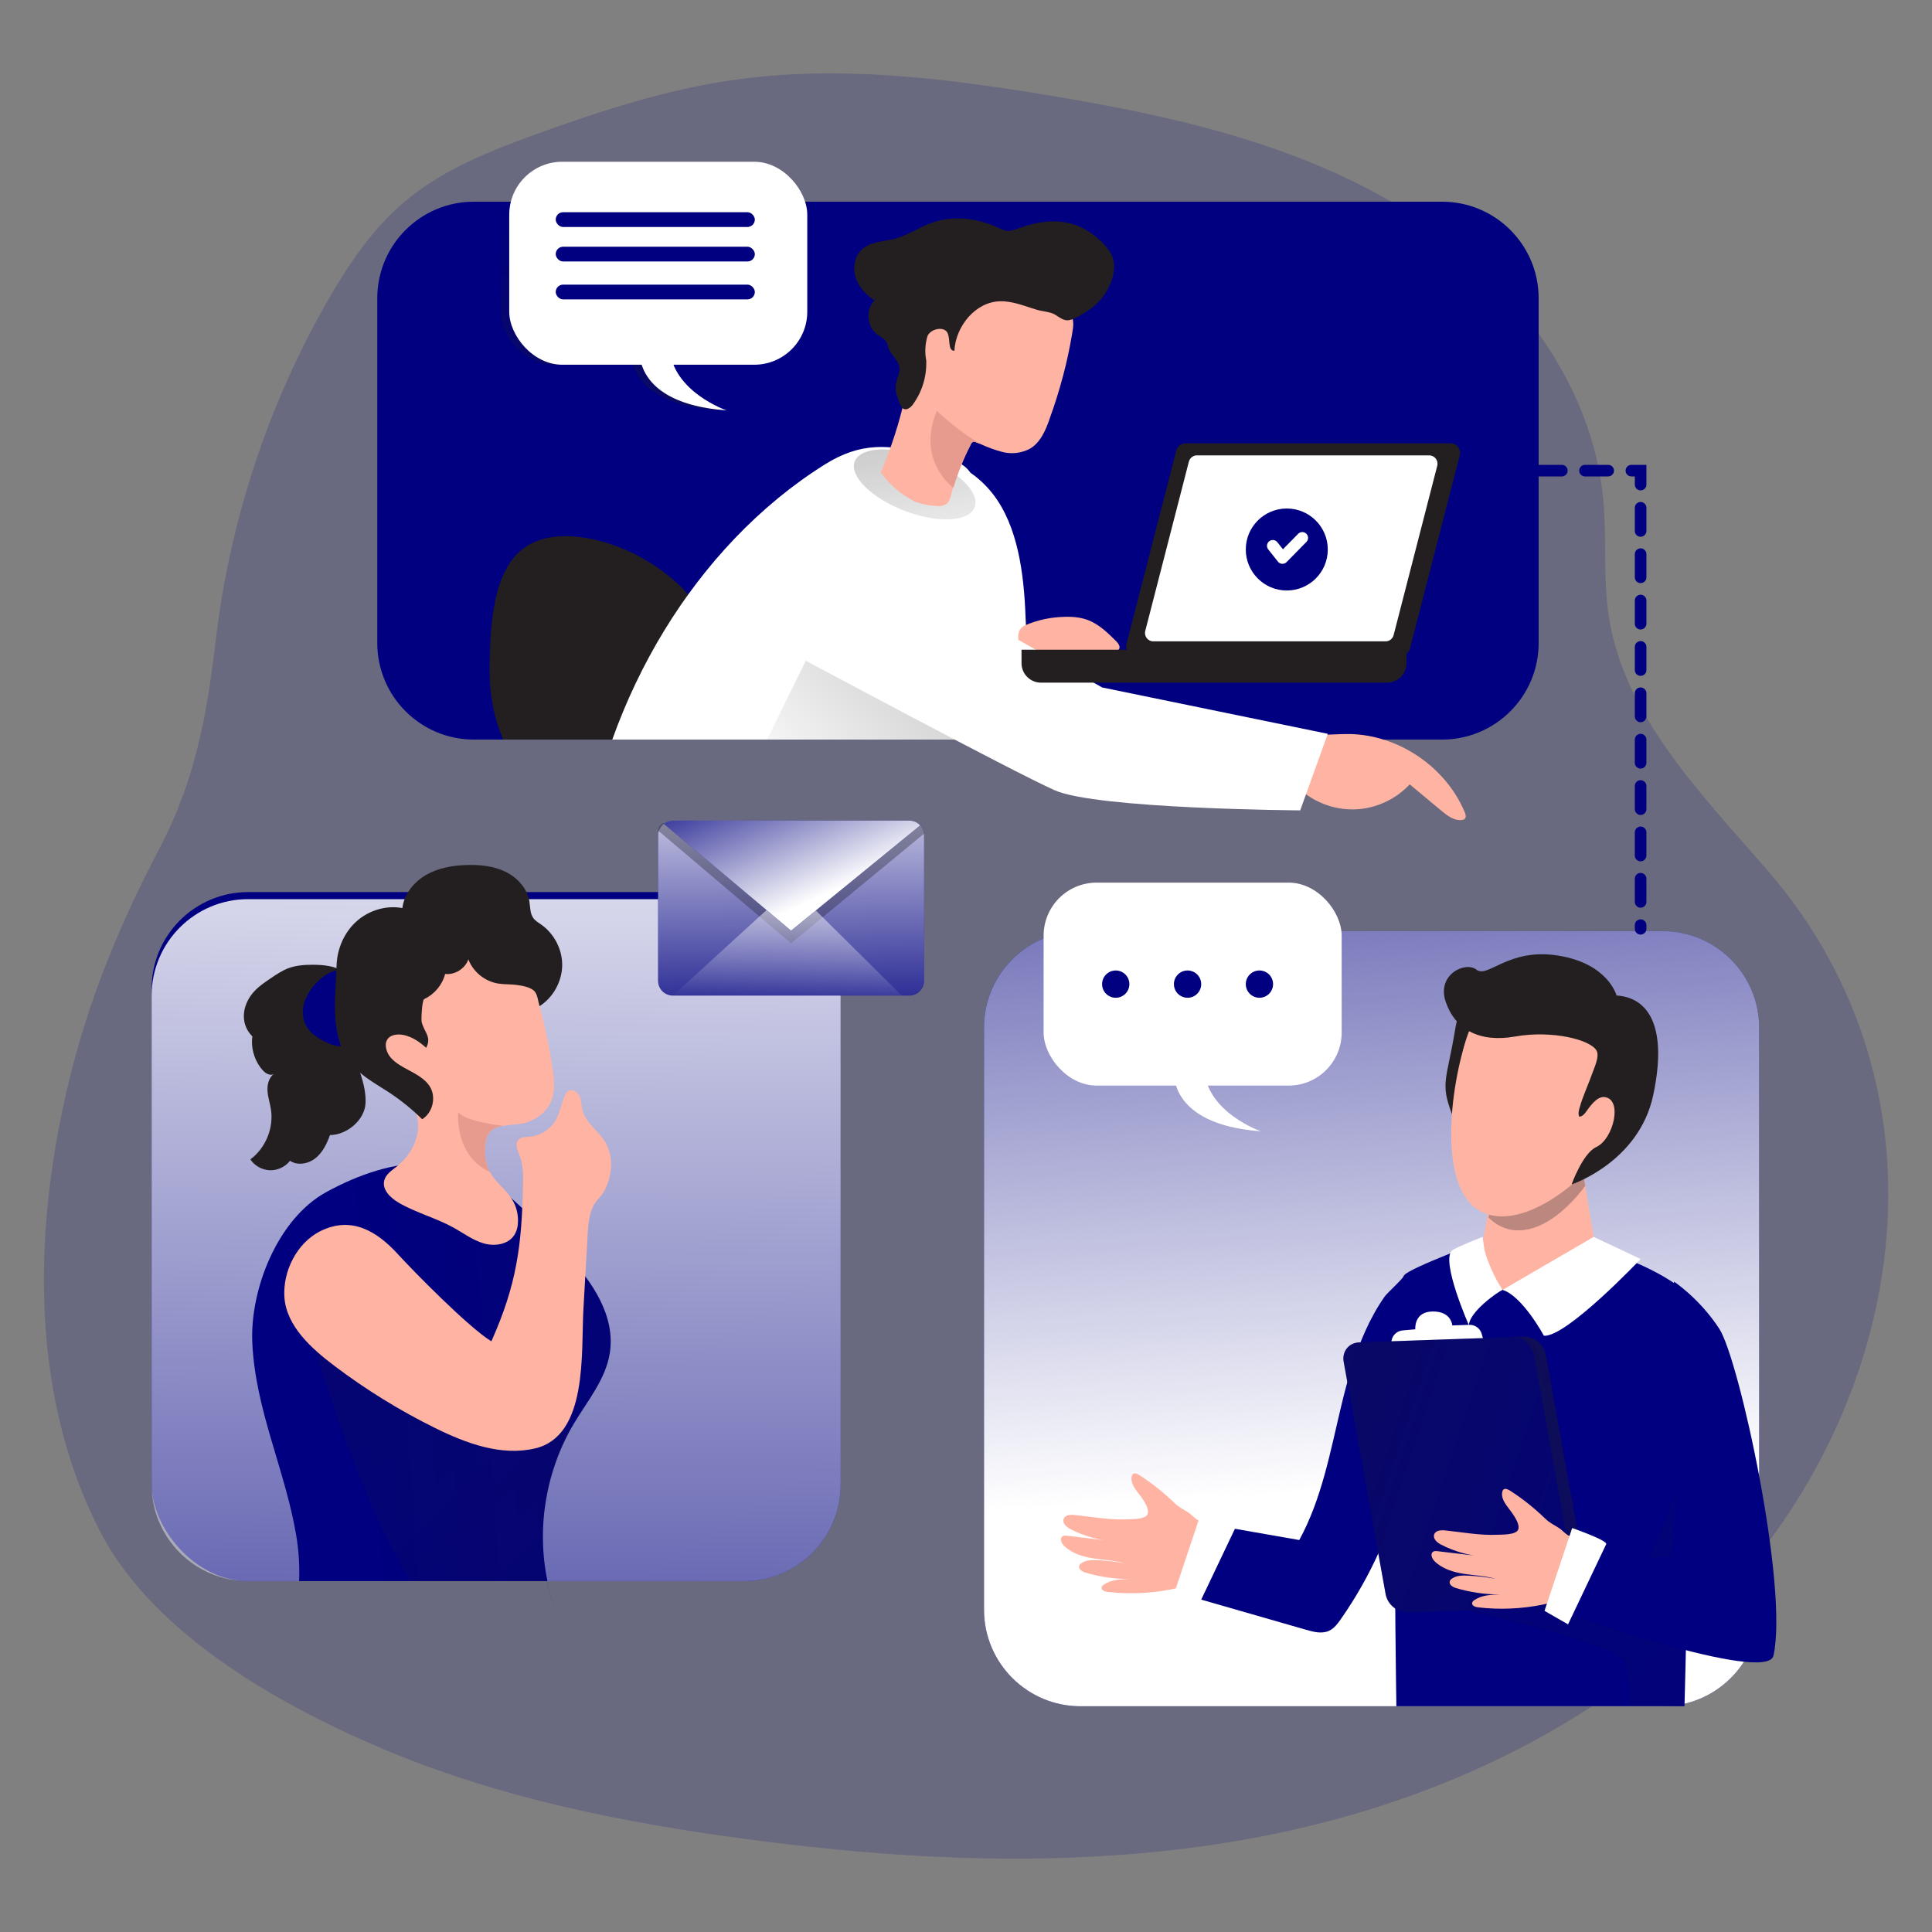 <svg transform="scale(1)" id="_0655_Remote_Team_1" xmlns="http://www.w3.org/2000/svg" xmlns:xlink="http://www.w3.org/1999/xlink" viewBox="0 0 500 500" class="show_show__wrapper__graphic__5Waiy "><rect x="0" y="0" width="500" height="500" fill="#808080" stroke="none"/><title>React</title><defs><style>.cls-1{fill:url(#linear-gradient);}.cls-1,.cls-2,.cls-3,.cls-4,.cls-5,.cls-6,.cls-7,.cls-8,.cls-9,.cls-10,.cls-11,.cls-12,.cls-13,.cls-14,.cls-15,.cls-16,.cls-17,.cls-18,.cls-19,.cls-20,.cls-21,.cls-22,.cls-23{stroke-width:0px;}.cls-2{isolation:isolate;opacity:.18;}.cls-2,.cls-22{fill:#000080;}.cls-3{fill:url(#linear-gradient-11);}.cls-4{fill:url(#linear-gradient-12);}.cls-5{fill:url(#linear-gradient-13);}.cls-6{fill:url(#linear-gradient-16);}.cls-7{fill:url(#linear-gradient-15);}.cls-8{fill:url(#linear-gradient-14);}.cls-9{fill:url(#linear-gradient-4);}.cls-10{fill:url(#linear-gradient-2);}.cls-11{fill:url(#linear-gradient-3);}.cls-12{fill:url(#linear-gradient-8);}.cls-13{fill:url(#linear-gradient-9);}.cls-14{fill:url(#linear-gradient-7);}.cls-15{fill:url(#linear-gradient-5);}.cls-16{fill:url(#linear-gradient-6);}.cls-17{fill:#231f20;}.cls-18{fill:#bb877e;}.cls-19{fill:#fff;}.cls-20{fill:#ffb4a3;}.cls-21{fill:#e79a8e;}.cls-23{fill:url(#linear-gradient-10);opacity:.32;}</style><linearGradient id="linear-gradient" x1="357.44" y1="385.39" x2="341.53" y2="101.58" gradientUnits="userSpaceOnUse"><stop offset="0" stop-color="#fff"></stop><stop offset="1" stop-color="#fff" stop-opacity="0"></stop></linearGradient><linearGradient id="linear-gradient-2" x1="130.44" y1="167.04" x2="124.92" y2="583.6" xlink:href="#linear-gradient"></linearGradient><linearGradient id="linear-gradient-3" x1="1989.99" y1="1422.37" x2="1991.41" y2="1504.4" gradientTransform="translate(-1786.02 -1231.23)" xlink:href="#linear-gradient"></linearGradient><linearGradient id="linear-gradient-4" x1="1988.26" y1="1385.71" x2="1997.26" y2="1604.81" gradientTransform="translate(-1786.02 -1231.23)" gradientUnits="userSpaceOnUse"><stop offset="0" stop-color="#000"></stop><stop offset=".08" stop-color="#000" stop-opacity=".69"></stop><stop offset=".21" stop-color="#000" stop-opacity=".32"></stop><stop offset="1" stop-color="#000" stop-opacity="0"></stop></linearGradient><linearGradient id="linear-gradient-5" x1="1991.82" y1="1443.27" x2="1989.7" y2="1490.65" gradientTransform="translate(-1786.02 -1231.23)" xlink:href="#linear-gradient"></linearGradient><linearGradient id="linear-gradient-6" x1="1999.16" y1="1462.96" x2="1980.72" y2="1421.63" gradientTransform="translate(-1786.02 -1231.23)" xlink:href="#linear-gradient"></linearGradient><linearGradient id="linear-gradient-7" x1="357.41" y1="343.25" x2="94.52" y2="361.76" gradientUnits="userSpaceOnUse"><stop offset="0" stop-color="#231f20"></stop><stop offset=".08" stop-color="#231f20" stop-opacity=".69"></stop><stop offset=".21" stop-color="#231f20" stop-opacity=".32"></stop><stop offset="1" stop-color="#231f20" stop-opacity="0"></stop></linearGradient><linearGradient id="linear-gradient-8" x1="-246.55" y1="12.33" x2="262.81" y2="527.1" xlink:href="#linear-gradient-7"></linearGradient><linearGradient id="linear-gradient-9" x1="141.25" y1="415.51" x2="146.54" y2="420.86" xlink:href="#linear-gradient-7"></linearGradient><linearGradient id="linear-gradient-10" x1="310.74" y1="347.22" x2="640.67" y2="521.1" xlink:href="#linear-gradient-7"></linearGradient><linearGradient id="linear-gradient-11" x1="429.57" y1="309.84" x2="239.9" y2="380.54" gradientTransform="translate(700.62 24.65) rotate(178.02) scale(1 -1)" xlink:href="#linear-gradient-7"></linearGradient><linearGradient id="linear-gradient-12" x1="279.07" y1="319.6" x2="428.44" y2="398.32" gradientTransform="translate(711.95 27.62) rotate(178.02) scale(.99 -.99)" xlink:href="#linear-gradient-7"></linearGradient><linearGradient id="linear-gradient-13" x1="167.25" y1="118.5" x2="168.37" y2="54.13" xlink:href="#linear-gradient-7"></linearGradient><linearGradient id="linear-gradient-14" x1="174.19" y1="118.62" x2="175.31" y2="54.25" xlink:href="#linear-gradient-7"></linearGradient><linearGradient id="linear-gradient-15" x1="276.17" y1="135.22" x2="199.98" y2="209.74" xlink:href="#linear-gradient-7"></linearGradient><linearGradient id="linear-gradient-16" x1="225.39" y1="84.68" x2="265.32" y2="145.64" gradientTransform="translate(357.98 -123.99) rotate(90)" xlink:href="#linear-gradient-7"></linearGradient></defs><path class="cls-2" id="background" d="M463.56,390.61c-5.66,8.75-12.06,16.87-19.01,24.1-31.09,32.39-73.87,52.01-117.94,60.54-44.08,8.53-89.6,6.6-134.09.62-31.42-4.22-62.8-10.51-92.06-22.69-26.98-11.24-60.57-29.86-74.48-56.71-19.09-36.83-17.3-81.73-7.06-120.86,5.08-19.4,12.74-37.77,22.08-55.48,9.56-18.13,12.47-34.57,14.89-54.86,3.66-30.7,13.56-60.65,28.93-87.47,5.34-9.32,11.44-18.38,19.6-25.35,10.03-8.56,22.58-13.48,34.99-17.95,16.37-5.9,33.02-11.29,50.24-13.78,26.91-3.89,54.33-.57,81.16,3.86,31.68,5.23,63.79,12.27,91.3,28.84,27.51,16.57,50.02,44.3,52.85,76.29.86,9.8-.1,19.72,1.34,29.45,3.88,26.17,24.06,46.34,41.34,66.36,41.17,47.71,39.55,113.21,5.95,165.09Z"></path><g id="box_3"><path class="cls-22" d="M455.27,265.96v150.63c0,13.8-11.19,24.99-24.99,24.99h-150.64c-13.8,0-24.98-11.19-24.98-24.99v-150.63c0-13.8,11.18-24.99,24.98-24.99h150.64c13.8,0,24.99,11.19,24.99,24.99Z"></path><path class="cls-1" d="M455.27,265.96v150.63c0,13.8-11.19,24.99-24.99,24.99h-150.64c-13.8,0-24.98-11.19-24.98-24.99v-150.63c0-13.8,11.18-24.99,24.98-24.99h150.64c13.8,0,24.99,11.19,24.99,24.99Z"></path></g><g id="box_2"><rect class="cls-22" x="39.24" y="230.87" width="178.32" height="178.32" rx="24.99" ry="24.99"></rect><path class="cls-10" d="M217.56,257.69v126.51c0,13.8-11.19,24.99-24.99,24.99H64.22c-13.8,0-24.98-11.19-24.98-24.99v-126.51c0-13.81,11.18-24.99,24.98-24.99h128.35c13.8,0,24.99,11.18,24.99,24.99Z"></path></g><path class="cls-22" id="box_1" d="M398.2,77.18v89.23c0,13.8-11.19,24.99-24.99,24.99H122.63c-13.8,0-24.99-11.19-24.99-24.99v-89.23c0-13.8,11.19-24.98,24.99-24.98h250.58c13.8,0,24.99,11.18,24.99,24.98Z"></path><g id="messages"><path class="cls-22" d="M239.16,216.2v37.63c0,2.11-1.71,3.83-3.83,3.83h-61.19c-2.11,0-3.83-1.71-3.83-3.83v-37.63c0-1.23.57-2.32,1.47-3.02.65-.51,1.46-.81,2.36-.81h61.19c1.11,0,2.12.48,2.82,1.24.63.68,1.01,1.59,1.01,2.59Z"></path><path class="cls-11" d="M239.16,216.2v37.63c0,2.11-1.71,3.83-3.83,3.83h-61.19c-2.11,0-3.83-1.71-3.83-3.83v-37.63c0-1.23.57-2.32,1.47-3.02.65-.51,1.46-.81,2.36-.81h61.19c1.11,0,2.12.48,2.82,1.24.63.68,1.01,1.59,1.01,2.59Z"></path><path class="cls-9" d="M239.13,215.76l-34.4,28.36-34.38-29.15c0-.83.76-1.95,1.65-1.95l65.29.16c.85,0,1.86,1.47,1.84,2.57Z"></path><polygon class="cls-15" points="204.96 229.5 174.14 257.67 233.39 257.67 204.96 229.5"></polygon><path class="cls-22" d="M238.14,213.61l-33.41,27.25-32.95-27.67c.65-.51,1.46-.81,2.36-.81h61.19c1.11,0,2.12.48,2.82,1.24Z"></path><path class="cls-16" d="M238.14,213.61l-33.41,27.25-32.95-27.67c.65-.51,1.46-.81,2.36-.81h61.19c1.11,0,2.12.48,2.82,1.24Z"></path></g><g id="line"><path class="cls-22" d="M424.59,241.87c-.83,0-1.5-.67-1.5-1.5v-.95c0-.83.67-1.5,1.5-1.5s1.5.67,1.5,1.5v.95c0,.83-.67,1.5-1.5,1.5ZM424.59,234.91c-.83,0-1.5-.67-1.5-1.5v-6c0-.83.67-1.5,1.5-1.5s1.5.67,1.5,1.5v6c0,.83-.67,1.5-1.5,1.5ZM424.59,222.91c-.83,0-1.5-.67-1.5-1.5v-6c0-.83.67-1.5,1.5-1.5s1.5.67,1.5,1.5v6c0,.83-.67,1.5-1.5,1.5ZM424.59,210.91c-.83,0-1.5-.67-1.5-1.5v-6c0-.83.67-1.5,1.5-1.5s1.5.67,1.5,1.5v6c0,.83-.67,1.5-1.5,1.5ZM424.59,198.91c-.83,0-1.5-.67-1.5-1.5v-6c0-.83.67-1.5,1.5-1.5s1.5.67,1.5,1.5v6c0,.83-.67,1.5-1.5,1.5ZM424.59,186.91c-.83,0-1.5-.67-1.5-1.5v-6c0-.83.67-1.5,1.5-1.5s1.5.67,1.5,1.5v6c0,.83-.67,1.5-1.5,1.5ZM424.59,174.91c-.83,0-1.5-.67-1.5-1.5v-6c0-.83.67-1.5,1.5-1.5s1.5.67,1.5,1.5v6c0,.83-.67,1.5-1.5,1.5ZM424.59,162.91c-.83,0-1.5-.67-1.5-1.5v-6c0-.83.67-1.5,1.5-1.5s1.5.67,1.5,1.5v6c0,.83-.67,1.5-1.5,1.5ZM424.59,150.91c-.83,0-1.5-.67-1.5-1.5v-6c0-.83.67-1.5,1.5-1.5s1.5.67,1.5,1.5v6c0,.83-.67,1.5-1.5,1.5ZM424.59,138.91c-.83,0-1.5-.67-1.5-1.5v-6c0-.83.67-1.5,1.5-1.5s1.5.67,1.5,1.5v6c0,.83-.67,1.5-1.5,1.5ZM424.59,126.91c-.83,0-1.5-.67-1.5-1.5v-2.11h-.89c-.83,0-1.5-.67-1.5-1.5s.67-1.5,1.5-1.5h3.89v5.11c0,.83-.67,1.5-1.5,1.5ZM416.2,123.3h-6c-.83,0-1.5-.67-1.5-1.5s.67-1.5,1.5-1.5h6c.83,0,1.5.67,1.5,1.5s-.67,1.5-1.5,1.5ZM404.2,123.3h-6c-.83,0-1.5-.67-1.5-1.5s.67-1.5,1.5-1.5h6c.83,0,1.5.67,1.5,1.5s-.67,1.5-1.5,1.5Z"></path></g><g id="character_3"><path class="cls-17" d="M88.73,251.32c-2.29-1.37-5.07-1.63-7.75-1.64-2.1,0-4.24.13-6.22.85-1.7.62-3.22,1.65-4.72,2.66-1.95,1.32-3.95,2.69-5.26,4.65-2.22,3.31-2.41,7.42.53,10.38-.42,3.11.58,6.38,2.66,8.73.74.84,1.97,1.59,2.9.98-1.3.97-1.74,2.76-1.64,4.39.1,1.62.64,3.19.89,4.8.75,4.84-1.39,10.02-5.33,12.93,1.11,1.66,3.04,2.74,5.04,2.81,2,.07,4-.87,5.22-2.45,1.97,1.33,4.77.8,6.62-.69,1.85-1.49,2.92-3.73,3.73-5.97,4.26.01,8.99-3.8,9.2-8.25.23-4.99-2.26-9.88-3.74-14.53-1.13-3.54-1.52-7.51.11-10.95,1.59-3.37,1.47-6.48-2.22-8.68Z"></path><path class="cls-22" d="M79.14,258.37c-1.01,2.37-1.06,5.24.29,7.44,1.04,1.69,2.78,2.82,4.55,3.72,1.6.81,3.4,1.49,5.15,1.13,6.73-1.39,6.83-12.14,3.91-16.79-4.08-6.48-11.66-.75-13.89,4.5Z"></path><path class="cls-22" d="M157.82,350.15c-1.08,6.85-5.82,12.43-9.37,18.39-7.19,12.08-9.65,26.88-6.77,40.65h-64.27c.16-3.96-.09-7.93-.75-11.84-2.87-17.02-10.53-32.26-11.36-49.77-.66-13.85,6.56-32.18,19.09-39.04,8.29-4.54,17.54-7.82,26.99-7.5,15.75.53,25.17,13.12,35.22,23.58,6.68,6.95,12.72,16,11.22,25.53Z"></path><path class="cls-14" d="M157.82,350.15c-1.08,6.85-5.82,12.43-9.37,18.39-7.19,12.08-9.65,26.88-6.77,40.65.07.39.16.77.25,1.16.6,2.6,1.39,5.17,2.45,7.63-1.02-2.23-2.46-5.71-3.08-8.79h-63.89c.16-3.96-.09-7.93-.75-11.84-2.87-17.02-10.53-32.26-11.36-49.77-.66-13.85,6.56-32.18,19.09-39.04,8.29-4.54,17.54-7.82,26.99-7.5,15.75.53,25.17,13.12,35.22,23.58,6.68,6.95,12.72,16,11.22,25.53Z"></path><path class="cls-12" d="M141.3,409.19h-35.03c-13.11-20.39-24.37-59.05-24.73-59.83,1.01.75,67.95,16.76,65.72,21.29-10.42,21.17-6.21,37.31-5.96,38.54Z"></path><path class="cls-13" d="M145.19,419.71c-.11-.22-.25-.51-.4-.84.12.29.25.57.4.84Z"></path><path class="cls-20" d="M103.22,311.29c4.53,2.61,9.7,3.94,14.27,6.48,2.52,1.42,4.89,3.19,7.66,4.01,2.77.81,6.2.35,7.85-2,.76-1.1,1.05-2.44,1.06-3.76.03-1.95-.48-3.91-1.51-5.57-1.6-2.62-4.29-4.44-5.78-7.13-1.37-2.48-1.54-5.5-.98-8.28.49-2.5,2.24-3.3,4.33-3.67,1.8-.33,3.83-.3,5.53-.72,2.54-.61,4.75-2.14,6.26-4.26,1.91-2.81,1.62-6.67,1.04-10.1-.64-4.31-1.5-8.66-2.52-12.81-.9-3.71-2.01-7.4-3.23-11.02-.82-2.32-1.34-4.13-3.65-5.3-6.25-2.78-13.18-3.71-19.96-2.7-5.11.66-10.45,2.65-13.34,6.92-1.91,3.26-2.8,7.03-2.51,10.8.42,5.52,1.31,9.61,3.78,14.5,2.25,4.48,6.17,8.48,6.65,13.65.42,4.4-1.98,8.76-5.43,11.51-1.32,1.04-2.88,2.03-3.29,3.65-.63,2.41,1.63,4.56,3.78,5.79Z"></path><path class="cls-17" d="M130.25,254.69c1.11.07,2.23.06,3.33.2,1.4.17,3.91.57,4.85,1.76.71.9.88,2.68,1.2,3.75,3.49-2.23,5.76-6.27,5.86-10.42s-2-8.28-5.39-10.67c-.73-.51-1.53-.97-2.06-1.69-.9-1.22-.79-2.88-1.04-4.38-.56-3.35-3.12-6.13-6.17-7.62-3.05-1.49-6.53-1.85-9.93-1.76-3.66.1-7.4.73-10.58,2.54-3.18,1.82-5.75,4.97-6.19,8.61-4.19-.79-8.68.58-11.86,3.43s-5.01,7.07-5.16,11.33c-.29,8.52-2,18.92,4.12,25.95,2.58,2.96,6.15,4.83,9.44,6.99,3.08,2.03,5.96,4.36,8.59,6.95,2.69-1.66,3.66-5.59,2.07-8.32-2.59-4.42-10.03-4.85-11.35-9.79-.21-.79-.22-1.67.17-2.38.82-1.49,2.92-1.66,4.57-1.25,2.18.54,3.93,1.78,5.56,3.25,1.58-2.81-.69-4.27-1.17-6.8-.11-.58.08-5.53.69-5.82,2.64-1.22,4.68-3.68,5.4-6.49,2.54.29,5.17-1.36,6.01-3.78,1.21,3.19,4.18,5.64,7.54,6.23.49.09.98.13,1.48.17Z"></path><path class="cls-20" d="M103.04,324.65c3.66,4.02,18.28,18.95,24.13,22.48,6.53-14.64,7.87-24.65,8.18-40.51.05-2.54.09-5.16-.85-7.52-.53-1.32-1.32-2.9-.43-4.01.69-.86,1.98-.83,3.08-.93,2.72-.25,5.29-1.88,6.66-4.24,1.15-1.98,1.47-4.34,2.39-6.43.17-.39.37-.79.71-1.05.99-.78,2.53.07,3.06,1.21.53,1.14.47,2.47.78,3.69.83,3.29,4.11,5.3,5.87,8.2,1.37,2.26,1.78,5.03,1.41,7.64-.23,1.66-.77,3.27-1.49,4.78-.67,1.4-1.71,2.12-2.53,3.35-1.85,2.79-1.85,6.99-2.04,10.2-.33,5.8-.66,11.61-.99,17.41-.62,11.02,1.24,32.66-12.47,35.92-8.74,2.08-17.81-1.28-25.86-5.25-9.19-4.53-17.95-9.94-26.12-16.12-5.74-4.34-12.45-10.21-12.93-17.82-.42-6.68,3.24-13.94,9.22-16.99,8.2-4.1,14.8.05,20.21,5.98Z"></path><path class="cls-21" d="M126.78,303.31c-1.37-2.48-1.54-5.5-.98-8.28.49-2.5,2.24-3.3,4.33-3.67v-.02s-9.58-.98-11.55-3.53c0,0-1.12,11.23,8.21,15.5Z"></path></g><g id="character_2"><g id="character_1"><path class="cls-22" d="M435.94,441.58h-74.56c-.15-9.68-1.59-107.38,2.06-111.6,1.72-1.98,20.54-8.92,20.54-8.92,0,0,8.22,12.34,28.95,2.06,0,0,12.54,3.25,21.49,9.77,4.64,3.38,1.52,108.69,1.52,108.69Z"></path><path class="cls-23" d="M435.94,441.58h-14.05c-.06-3.9-.35-8.63-1.29-11.33-1.81-5.18-45.03-14.34-45.03-14.34l9.37-4.86s28.75,2.14,36.56-2.28c7.81-4.41,14.65-31.25,14.65-31.25l-1.11,25.33.9,38.73Z"></path><path class="cls-22" d="M363.44,330c0,.61-4.46,4.65-5.06,5.5-1.98,2.82-3.64,5.85-5.05,8.99-2.79,6.18-4.63,12.75-6.21,19.33-2.84,11.84-5.03,24.06-10.87,34.74-7.29-1.28-14.59-2.56-21.88-3.83-1.48,6.32-3.39,12.54-5.72,18.61,9.79,2.82,19.59,5.63,29.38,8.45,1.95.56,4.1,1.11,5.94.25,1.29-.6,2.19-1.8,3.01-2.97,7.87-11.24,13.55-24.01,16.63-37.39,1.52-6.62.19-11.74-.17-18.18-.22-4.01,0-8.1,0-12.12,0-7.12,0-14.25,0-21.37Z"></path><path class="cls-20" d="M310.35,393.55c-.96-.34-1.9-1.53-2.77-2.09-1.29-.83-2.39-1.3-3.53-2.4-2.85-2.75-5.91-5.22-9.23-7.33-.51-.32-1.2-.62-1.64-.22-.2.18-.29.47-.33.74-.28,1.95,1.34,3.55,2.47,5.15.68.97,2.27,3.21,1.65,4.52-.64,1.34-4.13,1.22-5.44,1.28-4.51.19-8.99-.67-13.46-1.13-1.08-.11-2.48,0-2.82,1.08-.35,1.11.79,2.08,1.79,2.59,3.49,1.8,7.32,2.88,11.21,3.15-4.03-.48-8.05-.96-12.08-1.44-.43-.05-.9-.09-1.25.18-.73.56-.2,1.79.46,2.43,2.01,1.96,4.8,2.8,7.53,3.24,2.73.43,5.51.52,8.17,1.28-2.34-.43-4.7-.7-7.07-.81-1.41-.07-2.93-.05-4.11.75-.26.17-.5.4-.6.7-.27.87.77,1.52,1.61,1.77,3.69,1.1,7.54,1.66,11.38,1.66-2.29.05-4.71.15-6.62,1.45-.26.18-.53.4-.58.72-.12.7.76,1.07,1.45,1.15,5.62.66,11.34.42,16.89-.71,2.93-.6,6.09-1.87,7.11-5.08,2.01-6.33,2.45-11.7-.18-12.62Z"></path><path class="cls-19" d="M311.02,390.99l-7.16,21.44,6.09,3.49s9.43-19.77,9.87-20.74c.45-.97-8.81-4.19-8.81-4.19Z"></path><path class="cls-17" d="M379.93,267.62c1.22-3.41,2.77-6.29,4.63-8.62h0s-5.86-5.4-7.99,7.54c-2.12,12.94-3.94,13.62-.75,21.93l1.85-2.37c.44-6.91-.57-10.57,2.26-18.48Z"></path><path class="cls-20" d="M408.82,298.13l4.1,24.99s-9.19,13.46-20.81,11.46c-11.62-2-9.04-9.53-9.04-9.53l3.43-18.88s8.89,1.72,22.33-8.03Z"></path><path class="cls-18" d="M410.26,306.91l-1.44-8.78c-13.44,9.75-20.39,5.61-20.39,5.61l-3.24,11.34c1.97,1.92,4.25,3.12,6.91,3.31,6.43.46,12.94-4.57,18.17-11.48Z"></path><path class="cls-19" d="M412.43,320.11l12.16,5.73s-19.18,20.27-25.03,19.85c0,0-5.52-10.25-10.69-11.87l23.57-13.71Z"></path><path class="cls-19" d="M384.21,323.59s1.16,4.89,4.65,10.23c-1.14.45-8.58,5.63-8.71,9.15,0,0-7.39-16.73-4.34-19.37.82-.71,7.87-3.49,7.87-3.49l.52,3.48Z"></path><path class="cls-20" d="M422.57,285.88c-4.67,13.1-24.93,32.89-38.03,28.22-13.1-4.67-9.28-33.38-4.61-46.48,4.67-13.1,14.28-18.57,27.37-13.91,13.1,4.67,19.93,19.07,15.26,32.16Z"></path><path class="cls-17" d="M418.36,257.65s-2.06-8.21-15-10.33c-12.94-2.12-18.3,5.93-21.23,3.64-2.92-2.29-10.42,1.27-7.96,8.37,2.45,7.1,8.69,10.57,18,8.91,9.31-1.66,19.65.78,21.07,3.77.69,1.46-.59,4.18-1.07,5.53-1.07,3.08-2.49,5.99-3.37,9.13-.22.76-.43,1.6-.09,2.32.67-.02,1.22-.53,1.62-1.07,1.03-1.41,2.85-4.2,4.89-4,4.81.47,2.4,10.86-2.12,12.94-3.5,1.61-6.37,9.67-6.37,9.67,0,0,17.42-5.73,21.12-23.1,3.7-17.36-.96-25.25-9.49-25.8Z"></path><path class="cls-19" d="M384.94,350.41l-1.48-5.21c-.4-1.42-1.72-2.38-3.19-2.33l-4.42.15s-.19-3.67-5.1-3.61c-4.91.06-4.47,4.61-4.47,4.61l-3.27.29c-1.96.17-3.31,2.06-2.82,3.97l.63,2.48,24.14-.36Z"></path><path class="cls-22" d="M364.38,417.29l42.47-1.47c2.71-.09,4.51-2.36,4.02-5.06l-10.85-60.1c-.49-2.7-3.08-4.81-5.78-4.72l-42.47,1.47c-2.71.09-4.51,2.36-4.02,5.06l10.85,60.1c.49,2.7,3.08,4.81,5.78,4.72Z"></path><path class="cls-3" d="M364.38,417.29l42.47-1.47c2.71-.09,4.51-2.36,4.02-5.06l-10.85-60.1c-.49-2.7-3.08-4.81-5.78-4.72l-42.47,1.47c-2.71.09-4.51,2.36-4.02,5.06l10.85,60.1c.49,2.7,3.08,4.81,5.78,4.72Z"></path><path class="cls-4" d="M407.87,411.09l-10.89-60.54c-.46-2.58-2.93-4.6-5.5-4.51l3.04-.1c2.57-.09,5.04,1.93,5.5,4.51l10.89,60.54c.46,2.58-1.25,4.74-3.82,4.83l-3.04.1c2.57-.09,4.29-2.25,3.82-4.83Z"></path></g><path class="cls-22" d="M433.23,331.69s6.59,4.32,11.72,12.19c5.13,7.87,17.94,66.7,14.03,84.58-1.65,7.56-55.67-11.54-55.67-11.54,0,0-.98-11.77,5.37-16.08,0,0,21.52,3.72,23.72,1.44,2.2-2.28.82-70.58.82-70.58Z"></path><path class="cls-20" d="M406.25,397.55c-.96-.34-1.9-1.53-2.77-2.09-1.29-.83-2.39-1.3-3.53-2.4-2.85-2.75-5.91-5.22-9.23-7.33-.51-.32-1.2-.62-1.64-.22-.2.18-.29.47-.33.74-.28,1.95,1.34,3.55,2.47,5.15.68.97,2.27,3.21,1.65,4.52-.64,1.34-4.13,1.22-5.44,1.28-4.51.19-8.99-.67-13.46-1.13-1.08-.11-2.48,0-2.82,1.08-.35,1.11.79,2.08,1.79,2.59,3.49,1.8,7.32,2.88,11.21,3.15-4.03-.48-8.05-.96-12.08-1.44-.43-.05-.9-.09-1.25.18-.73.56-.2,1.79.46,2.43,2.01,1.96,4.8,2.8,7.53,3.24,2.73.43,5.51.52,8.17,1.28-2.34-.43-4.7-.7-7.07-.81-1.41-.07-2.93-.05-4.11.75-.26.17-.5.4-.6.7-.27.87.77,1.52,1.61,1.77,3.69,1.1,7.54,1.66,11.38,1.66-2.29.05-4.71.15-6.62,1.45-.26.18-.53.4-.58.72-.12.7.76,1.07,1.45,1.15,5.62.66,11.34.42,16.89-.71,2.93-.6,6.09-1.87,7.11-5.08,2.01-6.33,2.45-11.7-.18-12.62Z"></path><path class="cls-19" d="M406.88,395.45l-7.16,21.44,6.09,3.49s9.43-19.77,9.87-20.74c.45-.97-8.81-4.19-8.81-4.19Z"></path></g><g id="bubble_2"><rect class="cls-19" x="270.09" y="228.42" width="77.13" height="52.53" rx="13.72" ry="13.72"></rect><path class="cls-19" d="M303.85,276.76s-2.08,14.23,22.47,16.02c0,0-13.95-4.81-14.7-16.02h-7.78Z"></path><circle class="cls-22" cx="288.75" cy="254.69" r="3.53"></circle><circle class="cls-22" cx="307.34" cy="254.69" r="3.53"></circle><circle class="cls-22" cx="325.94" cy="254.69" r="3.53"></circle></g><g id="bubble_1"><rect class="cls-5" x="129.56" y="41.86" width="77.13" height="52.53" rx="13.72" ry="13.72"></rect><path class="cls-8" d="M163.32,90.19s-2.08,14.23,22.47,16.02c0,0-13.95-4.81-14.7-16.02h-7.78Z"></path><rect class="cls-19" x="131.79" y="41.86" width="77.13" height="52.53" rx="13.72" ry="13.72"></rect><path class="cls-19" d="M165.56,90.19s-2.08,14.23,22.47,16.02c0,0-13.95-4.81-14.7-16.02h-7.78Z"></path><rect class="cls-22" x="143.82" y="54.92" width="51.53" height="3.82" rx="1.91" ry="1.91"></rect><rect class="cls-22" x="143.82" y="63.85" width="51.53" height="3.82" rx="1.91" ry="1.91"></rect><rect class="cls-22" x="143.82" y="73.66" width="51.53" height="3.82" rx="1.91" ry="1.91"></rect></g><g id="character_1-2"><path class="cls-17" d="M186.24,173.8c0,6.37-1.28,12.36-3.52,17.6h-52.5c-2.24-5.24-3.52-11.23-3.52-17.6,0-20.58,3.19-35.04,19.63-35.04s39.91,14.46,39.91,35.04Z"></path><g id="character_1-3"><g id="character_1-4"><path class="cls-19" d="M263.99,191.4h-105.53c7.12-19.94,18.09-37.8,31.65-52.01,7.14-7.48,15-13.96,23.39-19.21,9.24-5.77,16.37-5.2,26.48-2.69,6.32,1.57,12.51,4.57,17,10.38,6.41,8.29,8.01,20.4,8.43,31.74.23,6.62,1.62,22.42-1.42,31.79Z"></path><path class="cls-20" d="M275.71,159.62c1.94-.03,3.91.14,5.74.81,2.91,1.07,5.21,3.32,7.42,5.51.59.59,1.21,1.53.66,2.16-.29.33-.78.37-1.22.39-7.16.34-14.31.68-21.47,1.03-.43.02-.88.04-1.27-.15-.34-.17-.59-.48-.81-.79-1.41-2.1-2.11-5.57.53-6.74,3.24-1.43,6.89-2.16,10.42-2.21Z"></path><polygon class="cls-7" points="211.35 165.26 198.51 191.4 252.83 191.4 211.35 165.26"></polygon><path class="cls-20" d="M349.21,189.96c12.73.22,24.96,8.51,29.87,20.26.23.55.42,1.27-.01,1.69-.19.19-.47.26-.73.3-1.96.26-3.74-1.08-5.26-2.35-2.75-2.29-5.5-4.58-8.25-6.87-3.5,3.77-8.47,6.13-13.61,6.45-5.13.32-10.36-1.41-14.3-4.72-.78-.66-1.53-1.41-1.89-2.37-.26-.7-.28-1.46-.29-2.21-.02-2.67-.73-8.64,2.36-9.95,1.36-.57,3.46-.05,4.87-.04,2.42.01,4.83-.22,7.24-.18Z"></path><ellipse class="cls-19" cx="235.06" cy="124.23" rx="16.61" ry="7.32"></ellipse><ellipse class="cls-6" cx="236.72" cy="125.37" rx="7.32" ry="16.61" transform="translate(35.09 301.71) rotate(-69.08)"></ellipse><path class="cls-20" d="M271.58,108.54c1.38-3.78,2.6-7.68,3.6-11.49.9-3.39,1.64-6.87,2.23-10.34.38-2.25.75-3.93-.6-5.9-3.84-5.01-9.04-8.82-14.97-10.97-4.44-1.72-9.64-2.47-13.85-.28-2.99,1.79-5.35,4.45-6.78,7.63-4.04,7.88-5.03,16.89-6.97,25.53-1.49,6.69-3.6,13.23-6.31,19.53,2.31,3.23,5.38,5.84,8.93,7.61,1.73.64,3.56,1,5.4,1.08.99.17,2.01-.05,2.84-.62.51-.58.86-1.29,1-2.05.19-.71.33-1.41.59-2.08h0c1.16-3.84,2.67-7.57,4.51-11.14.11-.32.35-.58.65-.72.28-.04.57.02.82.17l1.04.4c1.82.85,3.7,1.53,5.64,2.05,2.32.62,4.78.37,6.94-.69,2.79-1.43,4.25-4.69,5.3-7.71Z"></path><path class="cls-17" d="M273.21,81.54c1.23.73,2.2,1.63,3.67,1.28,1.36-.32,3.19-1.48,4.38-2.23,3.12-1.95,5.55-5.03,6.6-8.57.48-1.62.68-3.37.21-5-.45-1.56-1.48-2.89-2.61-4.06-2.22-2.29-4.95-4.13-8.02-5.01-4.47-1.3-9.32-.51-13.69,1.1-.98.36-1.98.76-3.02.69-.91-.07-1.75-.5-2.58-.88-5.33-2.46-11.62-3.17-17.14-1.16-3.24,1.18-6.13,3.24-9.47,4.11-2.81.73-6.01.67-8.24,2.54-2.04,1.71-2.66,4.75-1.9,7.31.75,2.55,2.68,4.64,4.93,6.07-2.32,2.34-2.04,6.72.57,8.73.83.64,1.93,1.13,2.49,2.06.42.69.43,1.54.85,2.27.99,1.71,2.7,2.84,2.54,5.06-.06.93-.49,1.79-.74,2.68-.37,1.34-.35,2.72.16,4.01.33.83.74,2.75,1.51,3.21.87.52,1.88-.2,2.47-.97,2.45-3.31,3.69-7.36,3.53-11.48-.41-2.13-.29-4.32.35-6.4.96-1.92,4.28-2.46,5.13-.79.85,1.67,0,4.64,1.8,4.68.35-6.4,5.47-12.67,11.83-12.82,3.31-.08,6.43,1.28,9.54,2.21,1.46.43,3.35.49,4.62,1.21.08.05.16.09.23.14Z"></path><path class="cls-21" d="M253.67,114.9c-4.03-2.47-7.79-5.35-11.22-8.59-5.42,13.07,4.28,19.9,4.28,19.9h0c1.16-3.84,2.67-7.57,4.51-11.14.11-.32.35-.58.65-.72.28-.04.57.02.82.17l1.04.4h-.08Z"></path></g></g><path class="cls-19" d="M229.77,146.41l55.45,31.5,58.41,12-7.14,19.81s-52.63-.33-63.56-5.21c-10.93-4.87-65.49-34.1-65.49-34.1,0,0-2.98-29.27,22.33-24Z"></path></g><g id="laptop"><path class="cls-17" d="M362.52,169.68h-68.6c-1.61,0-2.79-1.52-2.38-3.08l12.89-50.02c.28-1.09,1.26-1.85,2.38-1.85h68.6c1.61,0,2.79,1.52,2.38,3.08l-12.89,50.02c-.28,1.09-1.26,1.85-2.38,1.85Z"></path><path class="cls-19" d="M358.58,165.98h-60.1c-1.41,0-2.44-1.33-2.09-2.69l11.29-43.82c.25-.95,1.1-1.62,2.09-1.62h60.1c1.41,0,2.44,1.33,2.09,2.69l-11.29,43.82c-.25.95-1.1,1.62-2.09,1.62Z"></path><path class="cls-17" d="M264.37,168.15h99.63v3.49c0,2.78-2.25,5.03-5.03,5.03h-89.57c-2.78,0-5.03-2.25-5.03-5.03v-3.49h0Z"></path><circle class="cls-22" cx="333.02" cy="142.21" r="10.61"></circle><path class="cls-19" d="M331.91,145.92s-.05,0-.08,0c-.43-.02-.83-.23-1.1-.57l-2.51-3.16c-.51-.65-.41-1.59.24-2.11.65-.51,1.59-.41,2.11.24l1.46,1.83,3.93-4c.58-.59,1.53-.6,2.12-.02.59.58.6,1.53.02,2.12l-5.12,5.21c-.28.29-.67.45-1.07.45Z"></path></g></svg>